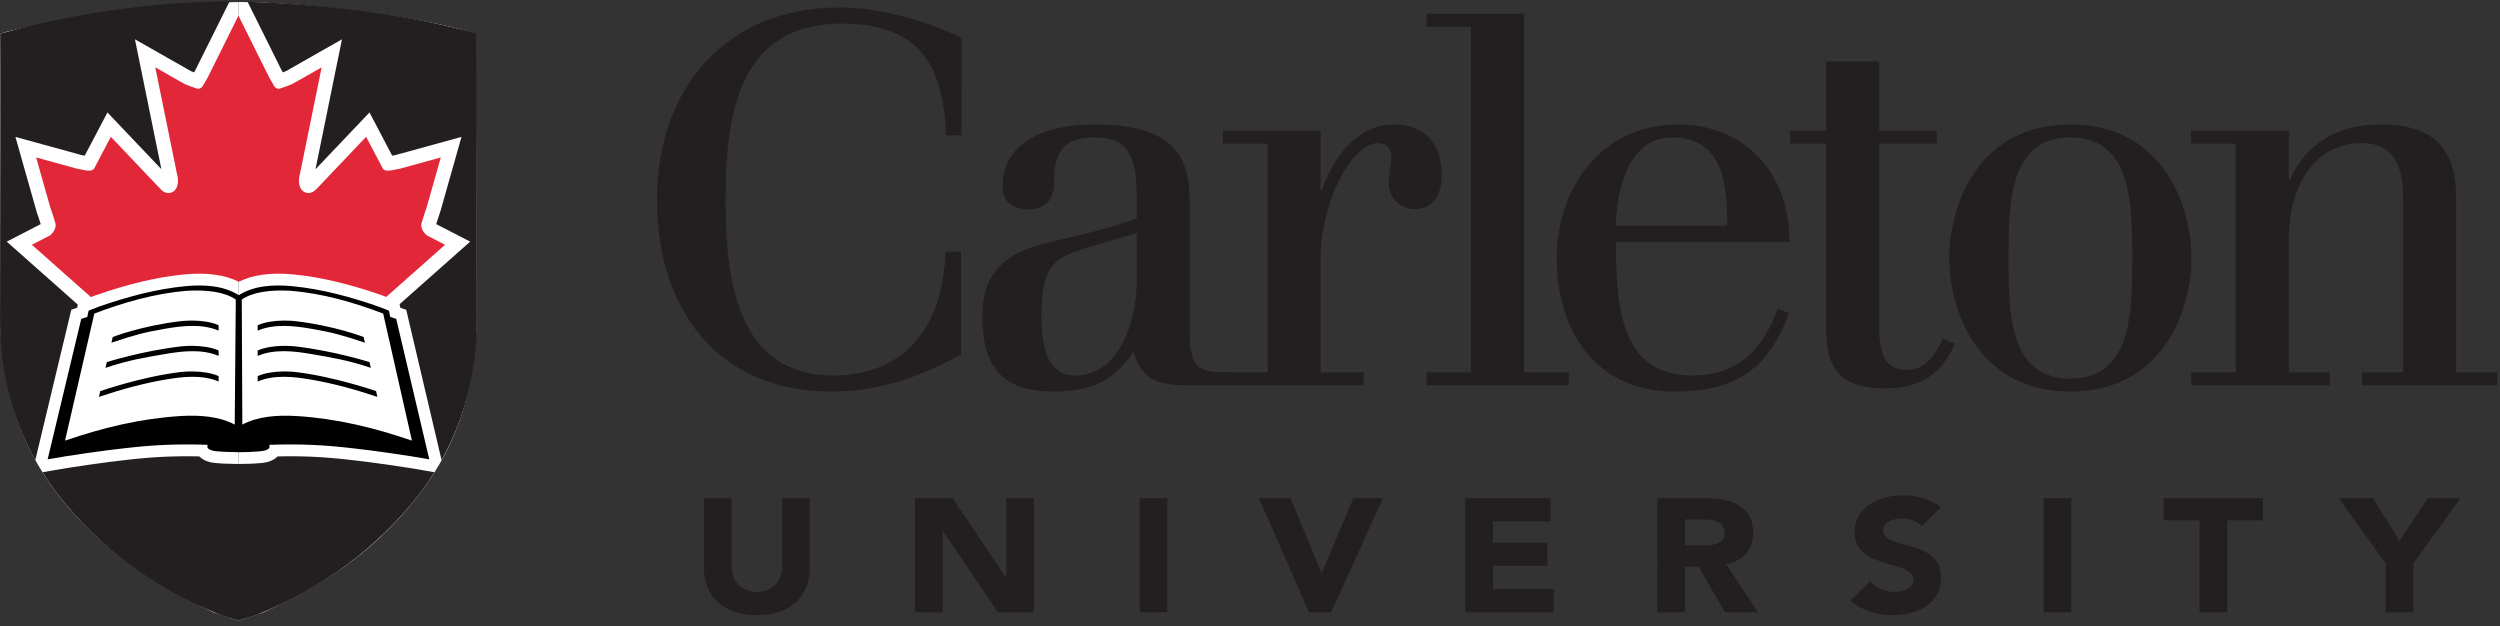 <?xml version="1.0" encoding="UTF-8" standalone="no"?>
<svg
   xmlns:dc="http://purl.org/dc/elements/1.1/"
   xmlns:cc="http://creativecommons.org/ns#"
   xmlns:rdf="http://www.w3.org/1999/02/22-rdf-syntax-ns#"
   xmlns:svg="http://www.w3.org/2000/svg"
   xmlns="http://www.w3.org/2000/svg"
   viewBox="0 0 590.667 148"
   height="148"
   width="590.667"
   xml:space="preserve"
   id="svg2"
   version="1.1"><rect x="0" y="0" width="590.667" height="148" fill="#333333" stroke="none"/><defs
     id="defs6" /><g
     transform="matrix(1.333,0,0,-1.333,0,148)"
     id="g10"><g
       transform="scale(0.1)"
       id="g12"><path
         id="path14"
         style="fill:#231f20;fill-opacity:1;fill-rule:nonzero;stroke:none"
         d="m 1704.26,870.398 h -27.66 c -3.55,135.462 -58.05,198.082 -184.26,198.082 -181.48,0 -206.32,-157.539 -206.32,-311.402 0,-129.887 14.72,-312.269 190.66,-312.269 128.05,0 195.51,88.089 198.98,219.261 h 27.66 V 481.648 c -82.93,-45.117 -154.77,-65.398 -229.41,-65.398 -199.89,0 -309.5,142.781 -309.5,340.828 0,196.25 122.5,339.962 322.43,339.962 72.77,0 150.15,-22.11 217.42,-53.44 V 870.398" /><path
         id="path16"
         style="fill:#231f20;fill-opacity:1;fill-rule:nonzero;stroke:none"
         d="m 1913.32,693.52 c 37.77,9.218 66.33,17.5 101.33,29.492 v 38.668 c 0,63.601 -11.06,105.039 -71.88,105.039 -46.05,0 -74.18,-13.821 -74.18,-74.61 0,-35.929 -13.82,-52.687 -46.05,-52.687 -23.95,0 -45.59,11.207 -45.59,38.867 0,88.43 89.38,111.441 163.09,111.441 140.94,0 168.55,-58.011 168.55,-134.492 V 521.25 c 0,-70 21.21,-70.93 72.78,-70.93 v -23.05 h -70 c -51.6,0 -87.5,4.652 -102.27,59.921 -35.94,-55.269 -81.05,-70.941 -141.83,-70.941 -95.82,0 -126.22,49.73 -126.22,133.602 0,76.437 39.61,112.339 117,130.777 z m 5.51,-24.84 c -55.28,-16.602 -72.78,-36.879 -72.78,-117.93 0,-56.211 10.16,-105.941 59.89,-105.941 80.15,0 108.71,101.332 108.71,163.98 v 88.441 l -95.82,-28.55" /><path
         id="path18"
         style="fill:#231f20;fill-opacity:1;fill-rule:nonzero;stroke:none"
         d="m 2246.72,855.672 h -79.22 v 23.047 h 173.16 V 772.781 h 1.88 c 19.3,53.399 58.91,116.949 128.94,116.949 54.34,0 83.83,-35 83.83,-88.402 0,-36.867 -14.72,-61.75 -47.89,-61.75 -24.88,0 -46.05,18.434 -46.05,46.992 0,12.891 4.57,35 4.57,46.989 0,12.89 -9.18,23.05 -23.01,23.05 -47.89,0 -102.27,-105.039 -102.27,-204.531 V 450.32 h 76.49 v -23.05 h -248.36 v 23.05 h 77.93 v 405.352" /><path
         id="path20"
         style="fill:#231f20;fill-opacity:1;fill-rule:nonzero;stroke:none"
         d="m 2528.2,1085.98 h 173.21 V 450.32 h 79.21 V 427.27 H 2528.2 v 23.05 h 79.22 v 612.61 h -79.22 v 23.05" /><path
         id="path22"
         style="fill:#231f20;fill-opacity:1;fill-rule:nonzero;stroke:none"
         d="m 2864.22,681.57 v -7.39 c 0,-128.942 17.5,-229.371 136.33,-229.371 83.83,0 126.21,51.562 150.15,117.929 l 20.28,-7.379 C 3131.37,448.48 3068.71,416.25 2967.38,416.25 c -138.16,0 -208.2,106.84 -208.2,236.762 0,124.34 80.16,236.718 214.65,236.718 117.93,0 198.05,-84.73 198.05,-208.16 z m 197.15,28.551 c 0,66.328 -3.71,156.598 -97.66,156.598 -79.22,0 -99.49,-99.489 -99.49,-156.598 h 197.15" /><path
         id="path24"
         style="fill:#231f20;fill-opacity:1;fill-rule:nonzero;stroke:none"
         d="m 3173.01,878.719 h 63.59 v 122.501 h 93.95 V 878.719 h 102.22 V 855.672 H 3330.55 V 535.078 c 0,-54.367 11.05,-80.148 48.83,-80.148 35,0 49.76,25.781 64.49,55.308 l 21.17,-9.258 -8.28,-16.558 c -18.44,-33.172 -49.77,-62.66 -116.1,-62.66 -95.78,0 -104.06,54.379 -104.06,113.316 v 320.594 h -63.59 v 23.047" /><path
         id="path26"
         style="fill:#231f20;fill-opacity:1;fill-rule:nonzero;stroke:none"
         d="m 3669.61,889.73 c 163.98,0 214.65,-143.71 214.65,-236.718 0,-93.043 -50.67,-236.762 -214.65,-236.762 -163.99,0 -214.65,143.719 -214.65,236.762 0,93.008 50.66,236.718 214.65,236.718 z m 0,-450.468 c 108.71,0 109.65,116.988 109.65,213.75 0,96.718 -0.94,213.707 -109.65,213.707 -108.71,0 -109.61,-116.989 -109.61,-213.707 0,-96.762 0.9,-213.75 109.61,-213.75" /><path
         id="path28"
         style="fill:#231f20;fill-opacity:1;fill-rule:nonzero;stroke:none"
         d="m 3962.81,450.32 v 405.352 h -79.22 v 23.047 h 173.21 v -86.61 h 1.83 c 28.56,62.621 83.83,97.621 159.38,97.621 90.27,0 135.43,-37.73 135.43,-129.878 V 450.32 h 72.77 v -23.05 h -239.53 v 23.05 h 72.77 v 304.918 c 0,50.66 -9.22,101.371 -73.71,101.371 -85.66,0 -128.94,-81.097 -128.94,-166.757 V 450.32 h 72.77 v -23.05 h -245.98 v 23.05 h 79.22" /><path
         id="path30"
         style="fill:#231f20;fill-opacity:1;fill-rule:nonzero;stroke:none"
         d="m 1435.31,103.09 c 0,-47.692 -32.03,-83.09 -93.59,-83.09 -61.88,0 -93.91,35.398 -93.91,83.09 v 124.18 h 48.99 V 104.809 c 0,-24.84 18.86,-43.707 44.92,-43.707 25.74,0 44.61,18.867 44.61,43.707 V 227.27 h 48.98 V 103.09" /><path
         id="path32"
         style="fill:#231f20;fill-opacity:1;fill-rule:nonzero;stroke:none"
         d="m 1621.84,227.27 h 66.6 l 94.53,-140.469 h 0.62 V 227.27 h 48.99 V 25.121 h -64.06 l -97.07,143.91 h -0.63 V 25.121 h -48.98 V 227.27" /><path
         id="path34"
         style="fill:#231f20;fill-opacity:1;fill-rule:nonzero;stroke:none"
         d="m 2020.04,25.121 h 48.98 v 202.148 H 2020.04 Z" /><path
         id="path36"
         style="fill:#231f20;fill-opacity:1;fill-rule:nonzero;stroke:none"
         d="m 2231.37,227.27 h 55.9 l 54.96,-132.461 h 0.62 l 55.9,132.461 h 52.46 L 2359.49,25.121 h -39.26 L 2231.37,227.27" /><path
         id="path38"
         style="fill:#231f20;fill-opacity:1;fill-rule:nonzero;stroke:none"
         d="m 2597.19,227.27 h 151.09 v -41.09 h -102.07 v -37.7 h 96.41 v -41.128 h -96.41 V 66.25 h 107.7 V 25.121 H 2597.19 V 227.27" /><path
         id="path40"
         style="fill:#231f20;fill-opacity:1;fill-rule:nonzero;stroke:none"
         d="m 2937.58,227.27 h 86.05 c 45.55,0 83.87,-14.258 83.87,-61.372 0,-28.277 -16.64,-50.269 -48.09,-55.386 l 56.57,-85.391 h -58.75 l -46.49,80.82 H 2986.6 V 25.121 h -49.02 z m 49.02,-83.629 h 28.87 c 17.89,0 41.17,0.539 41.17,22.539 0,20.269 -20.16,23.398 -38.01,23.398 h -32.03 v -45.937" /><path
         id="path42"
         style="fill:#231f20;fill-opacity:1;fill-rule:nonzero;stroke:none"
         d="m 3406.45,177.898 c -7.86,9.141 -23.56,13.391 -35.47,13.391 -13.83,0 -33.01,-5.699 -33.01,-20.82 0,-36.828 102.42,-13.16 102.42,-83.938 C 3440.39,41.41 3400.51,20 3354.65,20 c -28.6,0 -53.71,7.699 -74.77,25.398 l 34.85,34.84 c 10.07,-11.988 26.4,-19.137 42.73,-19.137 16.02,0 33.91,6.867 33.91,21.129 0,37.109 -104.26,17.148 -104.26,84.531 0,43.09 41.13,65.668 84.8,65.668 25.12,0 49.3,-6.02 68.17,-21.141 l -33.63,-33.391" /><path
         id="path44"
         style="fill:#231f20;fill-opacity:1;fill-rule:nonzero;stroke:none"
         d="m 3622.19,25.121 h 49.02 v 202.148 H 3622.19 Z" /><path
         id="path46"
         style="fill:#231f20;fill-opacity:1;fill-rule:nonzero;stroke:none"
         d="m 3898.55,187.898 h -63.47 v 39.372 h 175.9 v -39.372 h -63.44 V 25.121 h -48.99 V 187.898" /><path
         id="path48"
         style="fill:#231f20;fill-opacity:1;fill-rule:nonzero;stroke:none"
         d="m 4228.59,111.371 -83.55,115.899 h 60.94 l 47.11,-75.661 49.96,75.661 h 58.08 L 4277.58,111.371 V 25.121 h -48.99 v 86.25" /><path
         id="path50"
         style="fill:#ffffff;fill-opacity:1;fill-rule:nonzero;stroke:none"
         d="m 422.621,10 44.57,14.891 c 121.598,56.398 203.59,115.738 277.579,211.597 70.07,92.852 96.992,187.692 100.5,312.114 0,0 -1.641,401.679 -2.379,499.568 -43.121,24.65 -302.5,59.53 -420.313,58.48" /><path
         id="path52"
         style="fill:#ffffff;fill-opacity:1;fill-rule:nonzero;stroke:none"
         d="M 422.578,1106.65 C 296.48,1105.51 42.422,1066.18 1.602,1050.83 0.039,859.73 0.039,548.602 0.039,548.602 3.051,429.809 30.551,329.219 100.551,236.488 174.57,140.512 262.77,80.16 378.359,24.852 379.41,24.34 422.621,10 422.621,10" /><path
         id="path54"
         style="fill:#000000;fill-opacity:1;fill-rule:nonzero;stroke:none"
         d="m 702.27,545.078 -10.629,3.481 -2.301,11.132 -18.289,7.11 c -49.762,17.308 -100.781,31.25 -153.473,36.289 -33.949,3.238 -68.277,0.699 -94.34,-16.09 -26.008,16.789 -60.308,19.328 -94.258,16.09 -52.691,-5.039 -103.781,-18.981 -153.628,-36.289 l -18.282,-7.11 -2.379,-11.132 -10.671,-3.481 -59.571,-248.937 c 33.602,6.168 102.852,16.25 141.211,20.23 47.738,5.309 88.399,7.348 142.27,5.508 -0.231,-2.149 -0.86,-3.949 0.468,-6.09 6.25,-5.98 18.832,-5.43 28.903,-6.328 10.429,-0.391 15.078,-0.551 25.359,-0.672 10.27,-0.039 14.961,0.281 25.391,0.672 10.039,0.898 22.648,0.348 28.898,6.328 1.332,2.141 0.75,3.941 0.512,6.09 53.91,1.84 94.57,-0.199 142.269,-5.508 38.321,-3.98 107.54,-14.062 141.129,-20.23 z M 416.02,357.699 c -27.739,14.879 -62.391,17.11 -96.098,15.199 C 247.891,368.25 183.09,352.43 115.27,329.301 L 167.191,554.5 c 52.071,19.801 106.789,35.539 163.43,40.352 37.078,2.257 68.988,-2.422 87.309,-15.59 z m 109.64,15.199 c -33.672,1.911 -68.32,-0.32 -96.129,-15.199 l -1.011,221.563 c 18.39,13.168 50.308,17.847 87.378,15.59 C 572.5,590.039 627.191,574.301 679.18,554.5 L 730.121,329.301 C 662.422,352.43 597.73,368.25 525.66,372.898" /><path
         id="path56"
         style="fill:#231f20;fill-opacity:1;fill-rule:nonzero;stroke:none"
         d="m 438.789,1107.08 59.141,-118.908 0.16,-0.434 c 0.23,-0.508 1.051,-2.066 3.16,-5.777 1.949,0.777 3.871,1.519 5.781,2.301 2.66,1.527 99.098,56.368 99.098,56.368 0,0 -42.731,-209.841 -46.91,-230.31 18.941,19.918 95.66,100.621 95.66,100.621 0,0 32.621,-62.031 40.242,-76.519 1.328,0.187 10.5,1.758 10.5,1.758 l -5.23,-0.86 117.578,32.301 -37.379,-131.949 c 0,0 -0.512,-0.863 -0.711,-1.133 h 0.082 c 0,0 -0.43,-1.328 -0.473,-1.57 l 0.352,0.511 c 0,0 -3.078,-9.3 -4.488,-13.441 -0.551,-1.711 -1.832,-5.891 -2.192,-6.988 7.149,-3.672 60.199,-31.051 60.199,-31.051 0,0 -68.668,-60.859 -125.078,-110.859 0.547,-2.621 1.207,-5.743 1.367,-6.45 1.481,-0.511 10.313,-3.402 10.313,-3.402 L 782.66,294.73 c 42.57,76.489 63.36,162.032 62.61,253.872 0,0 -0.309,371.519 -1.559,502.228 -119.762,34.45 -276.91,52.46 -404.922,56.25" /><path
         id="path58"
         style="fill:#231f20;fill-opacity:1;fill-rule:nonzero;stroke:none"
         d="m 422.621,10 c 11.09,4.031 26.789,7.969 38.039,12.738 109.77,45.621 207.578,114.532 284.11,213.75 9.019,11.953 17.378,24.223 25.191,36.723 l -12.891,2.34 c -34.57,6.371 -103.672,16.289 -139.691,20.039 -3.938,0.43 -7.77,0.82 -11.598,1.211 -0.781,0.078 -1.562,0.199 -2.34,0.238 -3.871,0.391 -7.703,0.781 -11.453,1.09 h -0.148 c -3.871,0.351 -7.699,0.66 -11.488,0.98 -0.313,0 -0.622,0.039 -0.942,0.071 -3.898,0.281 -7.73,0.55 -11.601,0.789 -24.957,1.562 -48.938,1.992 -75.661,1.359 -0.347,-0.308 -0.738,-0.699 -0.738,-0.699 -10.672,-10.16 -25.43,-11.02 -36.25,-11.641 l -6.019,-0.386 -6.129,-0.274 -20.512,-0.43 -26.02,0.661 -6.281,0.429 c -10.82,0.621 -25.629,1.481 -36.25,11.684 0,0 -0.398,0.387 -0.711,0.656 -22.687,0.512 -43.398,0.281 -64.449,-0.738 -4.84,-0.231 -9.687,-0.512 -14.57,-0.82 -0.078,0 -0.199,-0.04 -0.27,-0.04 -2.39,-0.152 -4.73,-0.308 -7.148,-0.511 -0.16,0 -0.321,-0.039 -0.473,-0.039 -2.348,-0.149 -4.648,-0.352 -6.988,-0.539 -0.36,0 -0.75,-0.039 -1.141,-0.082 -2.148,-0.2 -4.25,-0.387 -6.437,-0.59 -0.711,-0.071 -1.41,-0.11 -2.114,-0.188 -1.878,-0.16 -3.75,-0.351 -5.668,-0.551 -1.21,-0.121 -2.421,-0.23 -3.671,-0.351 -1.399,-0.16 -2.848,-0.27 -4.289,-0.43 -2.7,-0.308 -5.43,-0.59 -8.211,-0.898 -35.93,-3.711 -105.039,-13.629 -139.571,-20 l -12.93,-2.34 c 7.781,-12.5 16.211,-24.77 25.242,-36.723 C 177.07,137.27 274.84,68.359 384.609,22.738 395.859,17.969 411.559,14.031 422.621,10" /><path
         id="path60"
         style="fill:#231f20;fill-opacity:1;fill-rule:nonzero;stroke:none"
         d="M 406.84,1107.66 C 278.789,1108.25 121.449,1085.32 1.602,1050.83 0.309,920.121 0.039,548.602 0.039,548.602 -0.738,456.762 20.039,371.219 62.578,294.73 L 126.41,561.328 c 0,0 8.942,2.934 10.352,3.363 0.117,0.629 0.66,3.207 1.168,5.629 C 81.371,620.469 11.949,682 11.949,682 c 0,0 53.051,27.379 60.199,31.051 -0.348,1.097 -1.797,5.629 -2.5,7.89 -1.25,3.75 -2.578,7.778 -3.398,10.239 -0.039,0.039 -0.352,0.429 -0.352,0.429 L 27.34,867.621 144.922,835.32 l -5.121,0.821 c 1.019,-0.2 9.148,-1.532 10.398,-1.719 7.653,14.488 40.231,76.519 40.231,76.519 0,0 76.679,-80.621 95.621,-100.582 -4.172,20.469 -46.871,230.231 -46.871,230.231 0,0 96.441,-54.801 99.101,-56.328 1.918,-0.782 3.828,-1.524 5.778,-2.301 2.191,3.828 2.929,5.348 3.089,5.699 l 0.192,0.469 52.621,105.661 6.879,13.87" /><path
         id="path62"
         style="fill:#e22739;fill-opacity:1;fill-rule:nonzero;stroke:none"
         d="m 98.398,708.91 c -0.43,-6.25 -6.289,-13.359 -9.648,-15.82 l -32.27,-16.641 104.609,-92.73 7.031,2.73 0.359,0.121 c 60.231,20.93 110.579,32.77 158.508,37.34 39.422,3.75 71.024,-0.551 96.25,-13.012 25.282,12.461 56.922,16.762 96.332,13.012 47.891,-4.57 98.2,-16.41 158.36,-37.34 l 0.351,-0.16 6.25,-2.422 104.258,92.461 -32.269,16.641 c -3.321,2.461 -9.18,9.57 -9.61,15.82 -0.109,1.879 -0.351,1.641 -0.5,1.09 0,0.16 0.039,0.359 0.07,0.551 0.59,3.668 0,2.929 3.36,12.89 -0.27,-0.269 6.14,19.028 6.332,19.137 l 25.117,88.641 -74.141,-20.391 c -4.058,-0.277 -7.808,-1.68 -11.796,-2.226 -6.993,-1.024 -12.543,-1.954 -16.723,2.648 l -29.719,56.57 -84.648,-89.031 -6.723,-6.68 c -14.258,-10.82 -34.34,0.86 -25.551,31.641 L 570.121,990.941 518.16,961.41 c -6.988,-2.89 -13,-5.269 -22.609,-8.32 -3.172,-0.981 -6.332,1.058 -8.481,3.09 -3.711,6.011 -9.922,16.359 -12.07,21.05 L 422.66,1082.5 370.27,977.23 c -2.11,-4.691 -8.321,-15 -12.032,-21.05 -2.109,-2.032 -5.308,-4.071 -8.468,-3.09 -9.649,3.051 -15.629,5.43 -22.622,8.32 L 275.199,990.941 313.32,803.75 c 8.789,-30.781 -11.332,-42.461 -25.59,-31.641 l -6.679,6.68 -84.602,89.031 -29.769,-56.57 c -4.18,-4.602 -9.801,-3.672 -16.719,-2.648 -3.981,0.546 -7.691,1.949 -11.762,2.226 l -74.14,20.391 25.082,-88.641 c 0.199,-0.109 6.598,-19.406 6.328,-19.137 3.359,-9.961 2.73,-9.222 3.359,-12.89 0,-0.153 0.043,-0.27 0.043,-0.43 -0.16,0.469 -0.352,0.508 -0.473,-1.211 z M 486.25,956.961 c -2.109,2.258 -2.699,3.867 0,0 z M 359.059,957 c 2.66,3.828 2.113,2.219 0,0" /><path
         id="path64"
         style="fill:#000000;fill-opacity:1;fill-rule:nonzero;stroke:none"
         d="m 387.5,524.262 c -29.609,12.539 -63.949,8.668 -95.23,3.277 -36.961,-6.398 -54.11,-11.051 -94.77,-24.68 l 2.27,10.11 c 0,0 51.25,19.961 120.429,28.051 0,0 39.801,5.039 67.301,-7.149 v -9.609" /><path
         id="path66"
         style="fill:#000000;fill-opacity:1;fill-rule:nonzero;stroke:none"
         d="m 387.5,479.461 c -29.609,12.539 -63.949,8.668 -95.23,3.277 -36.961,-6.41 -63.399,-10.508 -105.321,-24.449 l 2.313,10.152 c 0,0 61.758,19.688 130.937,27.809 0,0 39.801,5 67.301,-7.18 v -9.609" /><path
         id="path68"
         style="fill:#000000;fill-opacity:1;fill-rule:nonzero;stroke:none"
         d="m 387.5,434.07 c -29.609,12.539 -63.949,8.668 -95.23,3.282 -36.961,-6.411 -74.461,-16.293 -116.918,-30.512 L 177.66,417 c 0,0 73.36,25.738 142.539,33.859 0,0 39.801,5 67.301,-7.179 v -9.61" /><path
         id="path70"
         style="fill:#000000;fill-opacity:1;fill-rule:nonzero;stroke:none"
         d="m 456.719,524.262 c 29.609,12.539 63.98,8.668 95.23,3.277 36.961,-6.398 54.102,-11.051 94.813,-24.68 l -2.274,10.11 c 0,0 -51.25,19.961 -120.468,28.051 0,0 -39.758,5.039 -67.301,-7.149 v -9.609" /><path
         id="path72"
         style="fill:#000000;fill-opacity:1;fill-rule:nonzero;stroke:none"
         d="m 456.719,479.461 c 29.609,12.539 63.98,8.668 95.23,3.277 36.961,-6.41 63.442,-10.508 105.321,-24.449 L 655,468.441 c 0,0 -61.762,19.688 -130.98,27.809 0,0 -39.758,5 -67.301,-7.18 v -9.609" /><path
         id="path74"
         style="fill:#000000;fill-opacity:1;fill-rule:nonzero;stroke:none"
         d="m 456.719,434.07 c 29.609,12.539 63.98,8.668 95.23,3.282 36.961,-6.411 74.5,-16.293 116.922,-30.512 L 666.602,417 c 0,0 -73.364,25.738 -142.582,33.859 0,0 -39.758,5 -67.301,-7.179 v -9.61" /></g></g></svg>